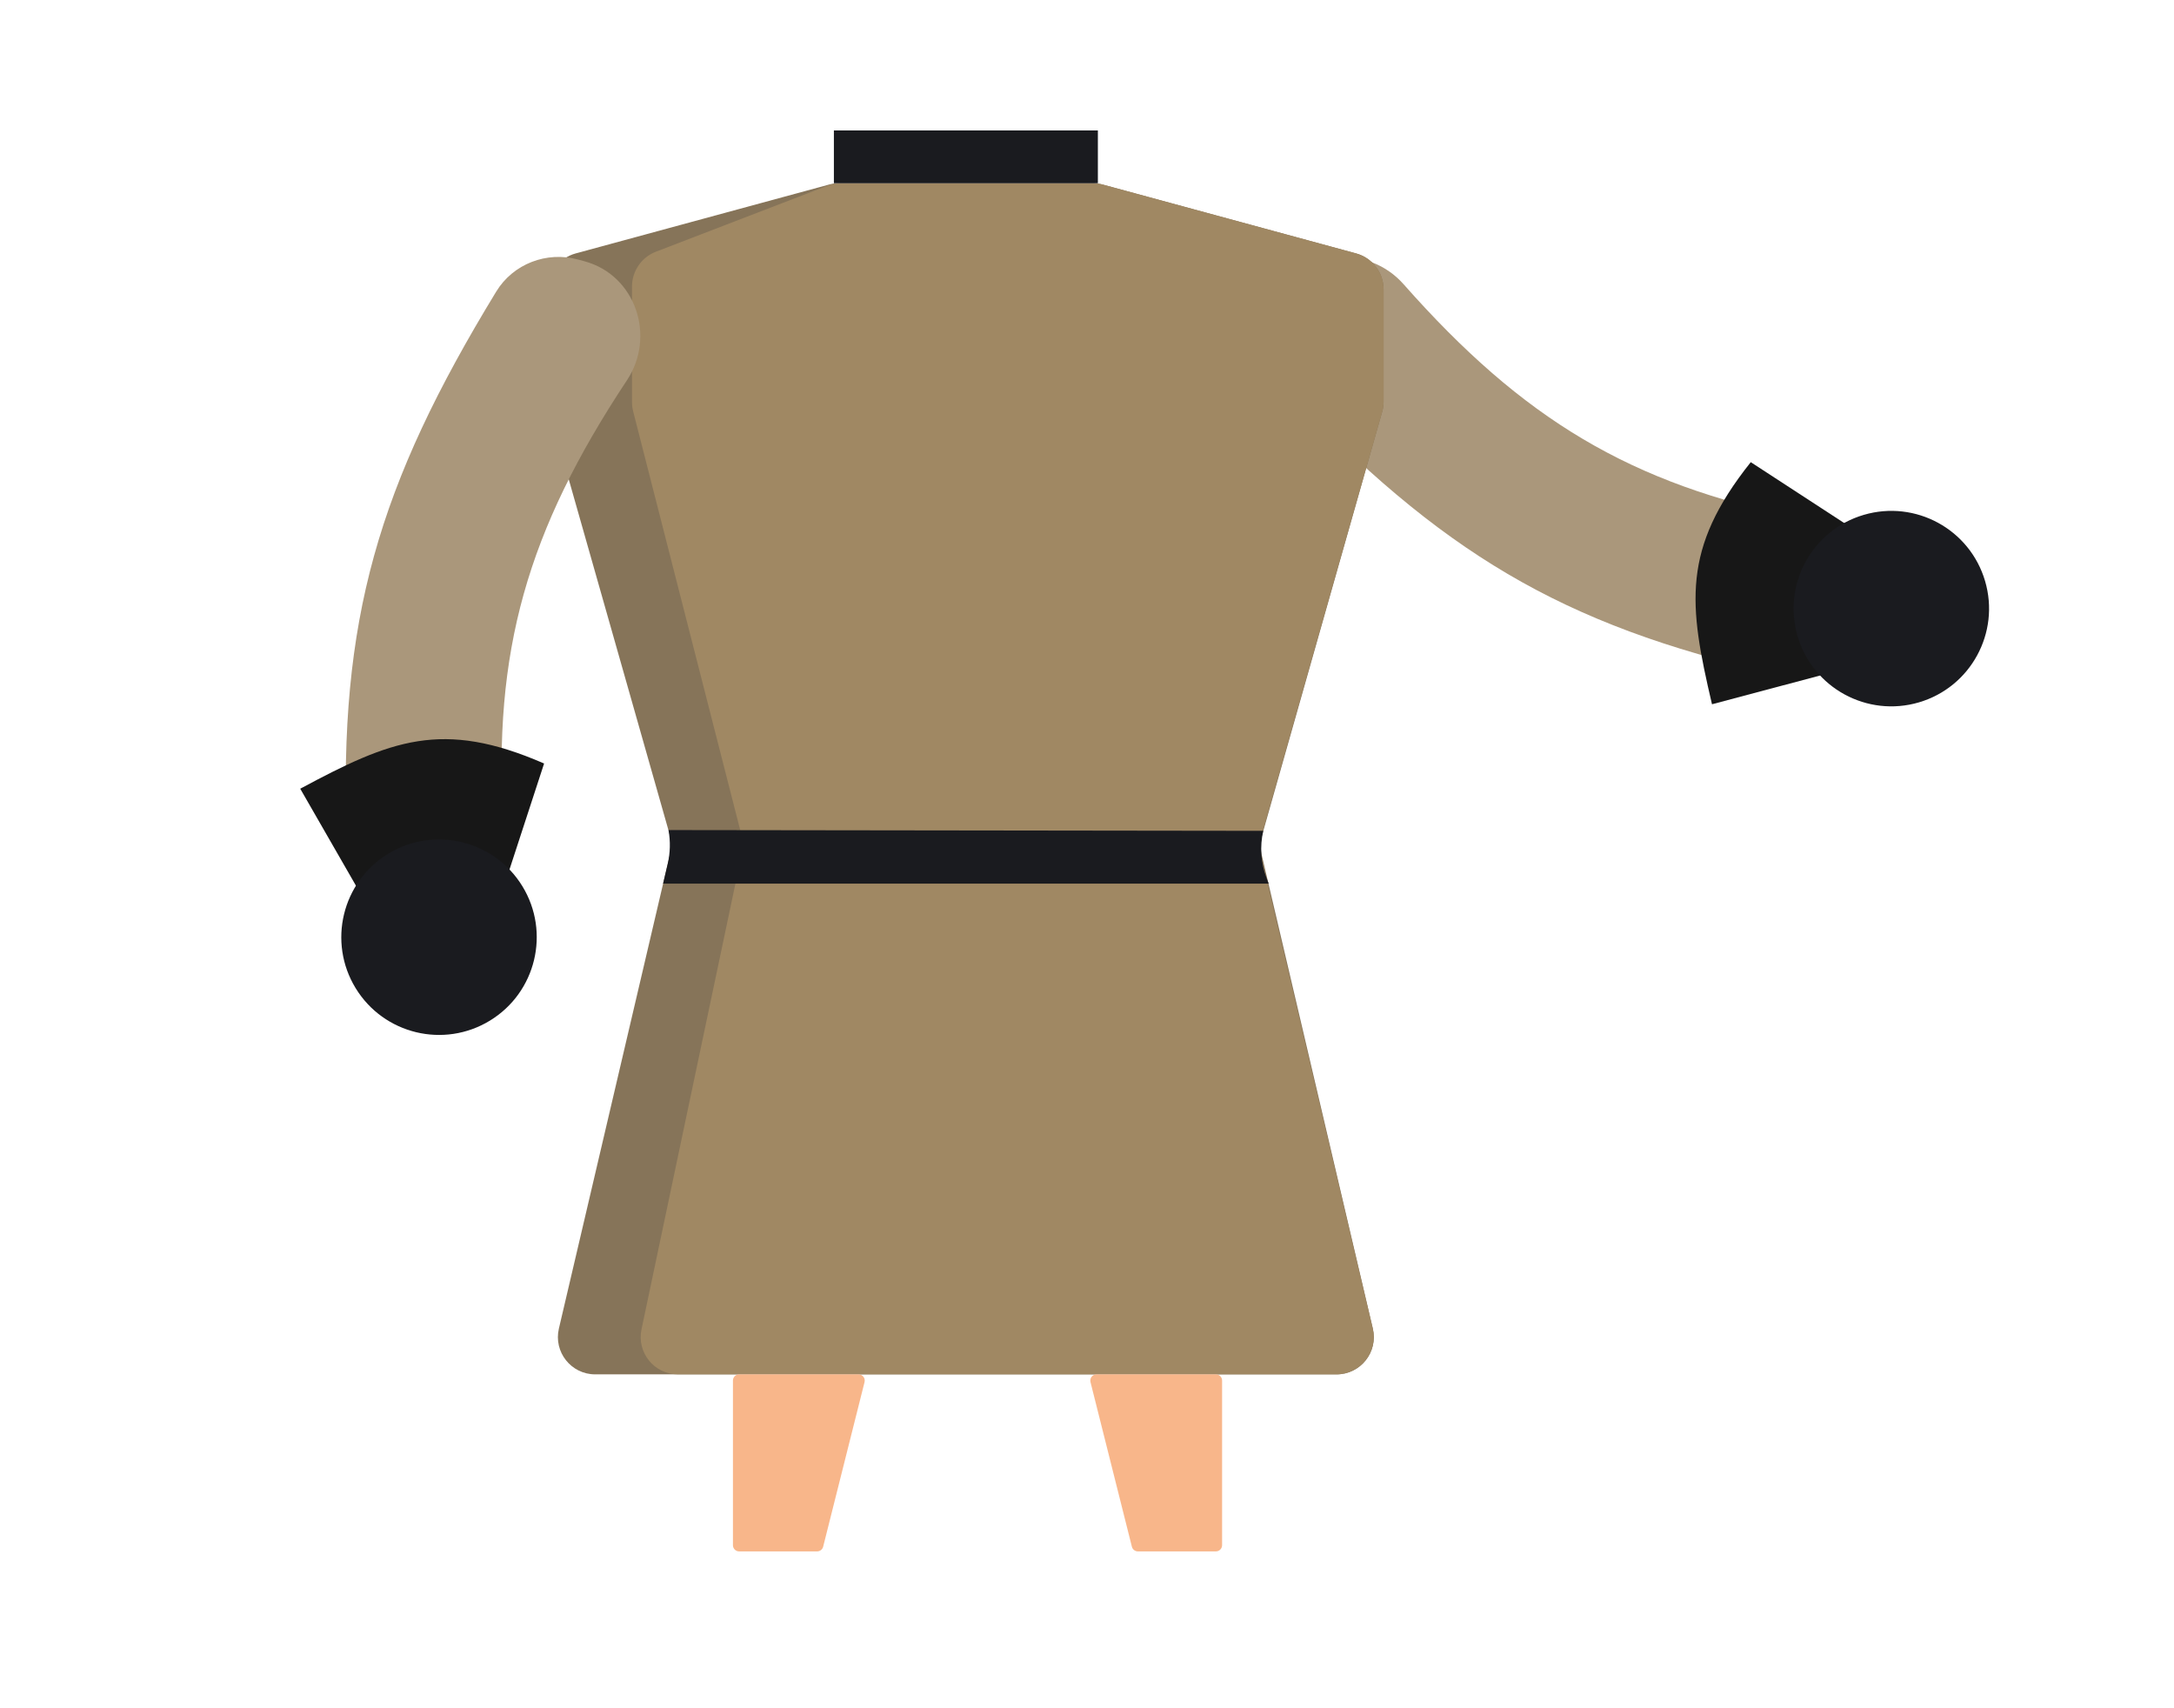 <svg width="1400" height="1100" viewBox="0 0 1400 1100" fill="none" xmlns="http://www.w3.org/2000/svg">
<path d="M1195.13 408.309C1212.49 378.458 1193.5 340.696 1159.64 333.865C1050.02 311.743 980.787 270.046 903.87 183.022C881.326 157.516 839.92 160.125 822.803 189.549L820.614 193.312C810.069 211.439 812.465 234.4 826.937 249.577C927.866 355.42 1004.68 402.325 1142.63 433.793C1162.61 438.35 1183.08 429.023 1193.38 411.31L1195.13 408.309Z" fill="#AA977B"/>
<path d="M891.003 186.349C891.003 175.518 883.748 166.029 873.296 163.188L710.094 118.84C708.042 118.282 705.926 118 703.8 118H540.206C538.08 118 535.964 118.282 533.912 118.84L370.709 163.188C360.257 166.029 353.003 175.518 353.003 186.349V258.656C353.003 260.875 353.311 263.083 353.917 265.217L431.303 537.519C432.418 541.442 432.515 545.584 431.585 549.554L359.908 855.526C356.38 870.585 367.808 885 383.275 885H860.721C876.191 885 887.62 870.579 884.086 855.518L812.419 550.052C811.488 546.083 811.583 541.942 812.696 538.02L890.092 265.212C890.696 263.081 891.003 260.876 891.003 258.661V186.349Z" fill="#867459"/>
<path d="M891 186.349C891 175.518 883.746 166.029 873.294 163.188L710.091 118.84C708.039 118.282 705.923 118 703.797 118H541.456C538.511 118 535.59 118.542 532.841 119.6L422.385 162.083C413.116 165.648 407 174.553 407 184.483V258.981C407 260.986 407.251 262.983 407.748 264.925L477.585 538.08C478.496 541.646 478.576 545.373 477.817 548.974L413.101 856.051C409.957 870.969 421.339 885 436.585 885H860.664C876.151 885 887.584 870.55 884.021 855.478L811.939 550.585C810.995 546.595 811.09 542.43 812.214 538.486L890.081 265.224C890.691 263.085 891 260.872 891 258.647V186.349Z" fill="#A08863"/>
<path d="M707.003 84H537.003V118H707.003V84Z" fill="#1A1B1F"/>
<path d="M813.499 535L430.499 534.5V534.5C431.811 541.714 431.637 549.184 429.966 556.324L426.999 569H816.999L815.622 565.362C811.955 555.668 811.216 545.11 813.499 535V535Z" fill="#1A1B1F"/>
<path d="M261.507 584.515C294.835 593.562 326.394 565.438 324.23 530.972C317.225 419.356 339.583 341.693 403.735 244.873C422.537 216.496 409.3 177.176 376.448 168.258L372.246 167.117C352.008 161.623 330.45 169.881 319.536 187.788C243.421 312.671 217.996 399.008 223.304 540.403C224.073 560.88 238.38 578.236 258.156 583.605L261.507 584.515Z" fill="#AA977B"/>
<path d="M471.997 889C471.997 886.791 473.788 885 475.997 885H552.867C555.471 885 557.381 887.45 556.746 889.975L530.091 995.975C529.644 997.754 528.045 999 526.212 999H475.997C473.788 999 471.997 997.209 471.997 995V889Z" fill="#F8B68A"/>
<path d="M786.997 889C786.997 886.791 785.206 885 782.997 885H706.127C703.523 885 701.613 887.45 702.248 889.975L728.903 995.975C729.35 997.754 730.949 999 732.782 999H782.997C785.206 999 786.997 997.209 786.997 995V889Z" fill="#F8B68A"/>
<path d="M1127.45 297.6L1199.84 344.764L1185.98 431.294L1102.48 453.492C1087.37 389.13 1082.84 353.596 1127.45 297.6Z" fill="#171717"/>
<circle cx="1217.97" cy="391.911" r="62.927" transform="rotate(-16.416 1217.97 391.911)" fill="#1A1B1F"/>
<path d="M350.383 491.645L323.562 573.777L236.394 582.787L193.341 507.878C251.599 476.622 284.749 463.049 350.383 491.645Z" fill="#171717"/>
<circle cx="282.718" cy="603.499" r="62.927" transform="rotate(58.584 282.718 603.499)" fill="#1A1B1F"/>
</svg>

